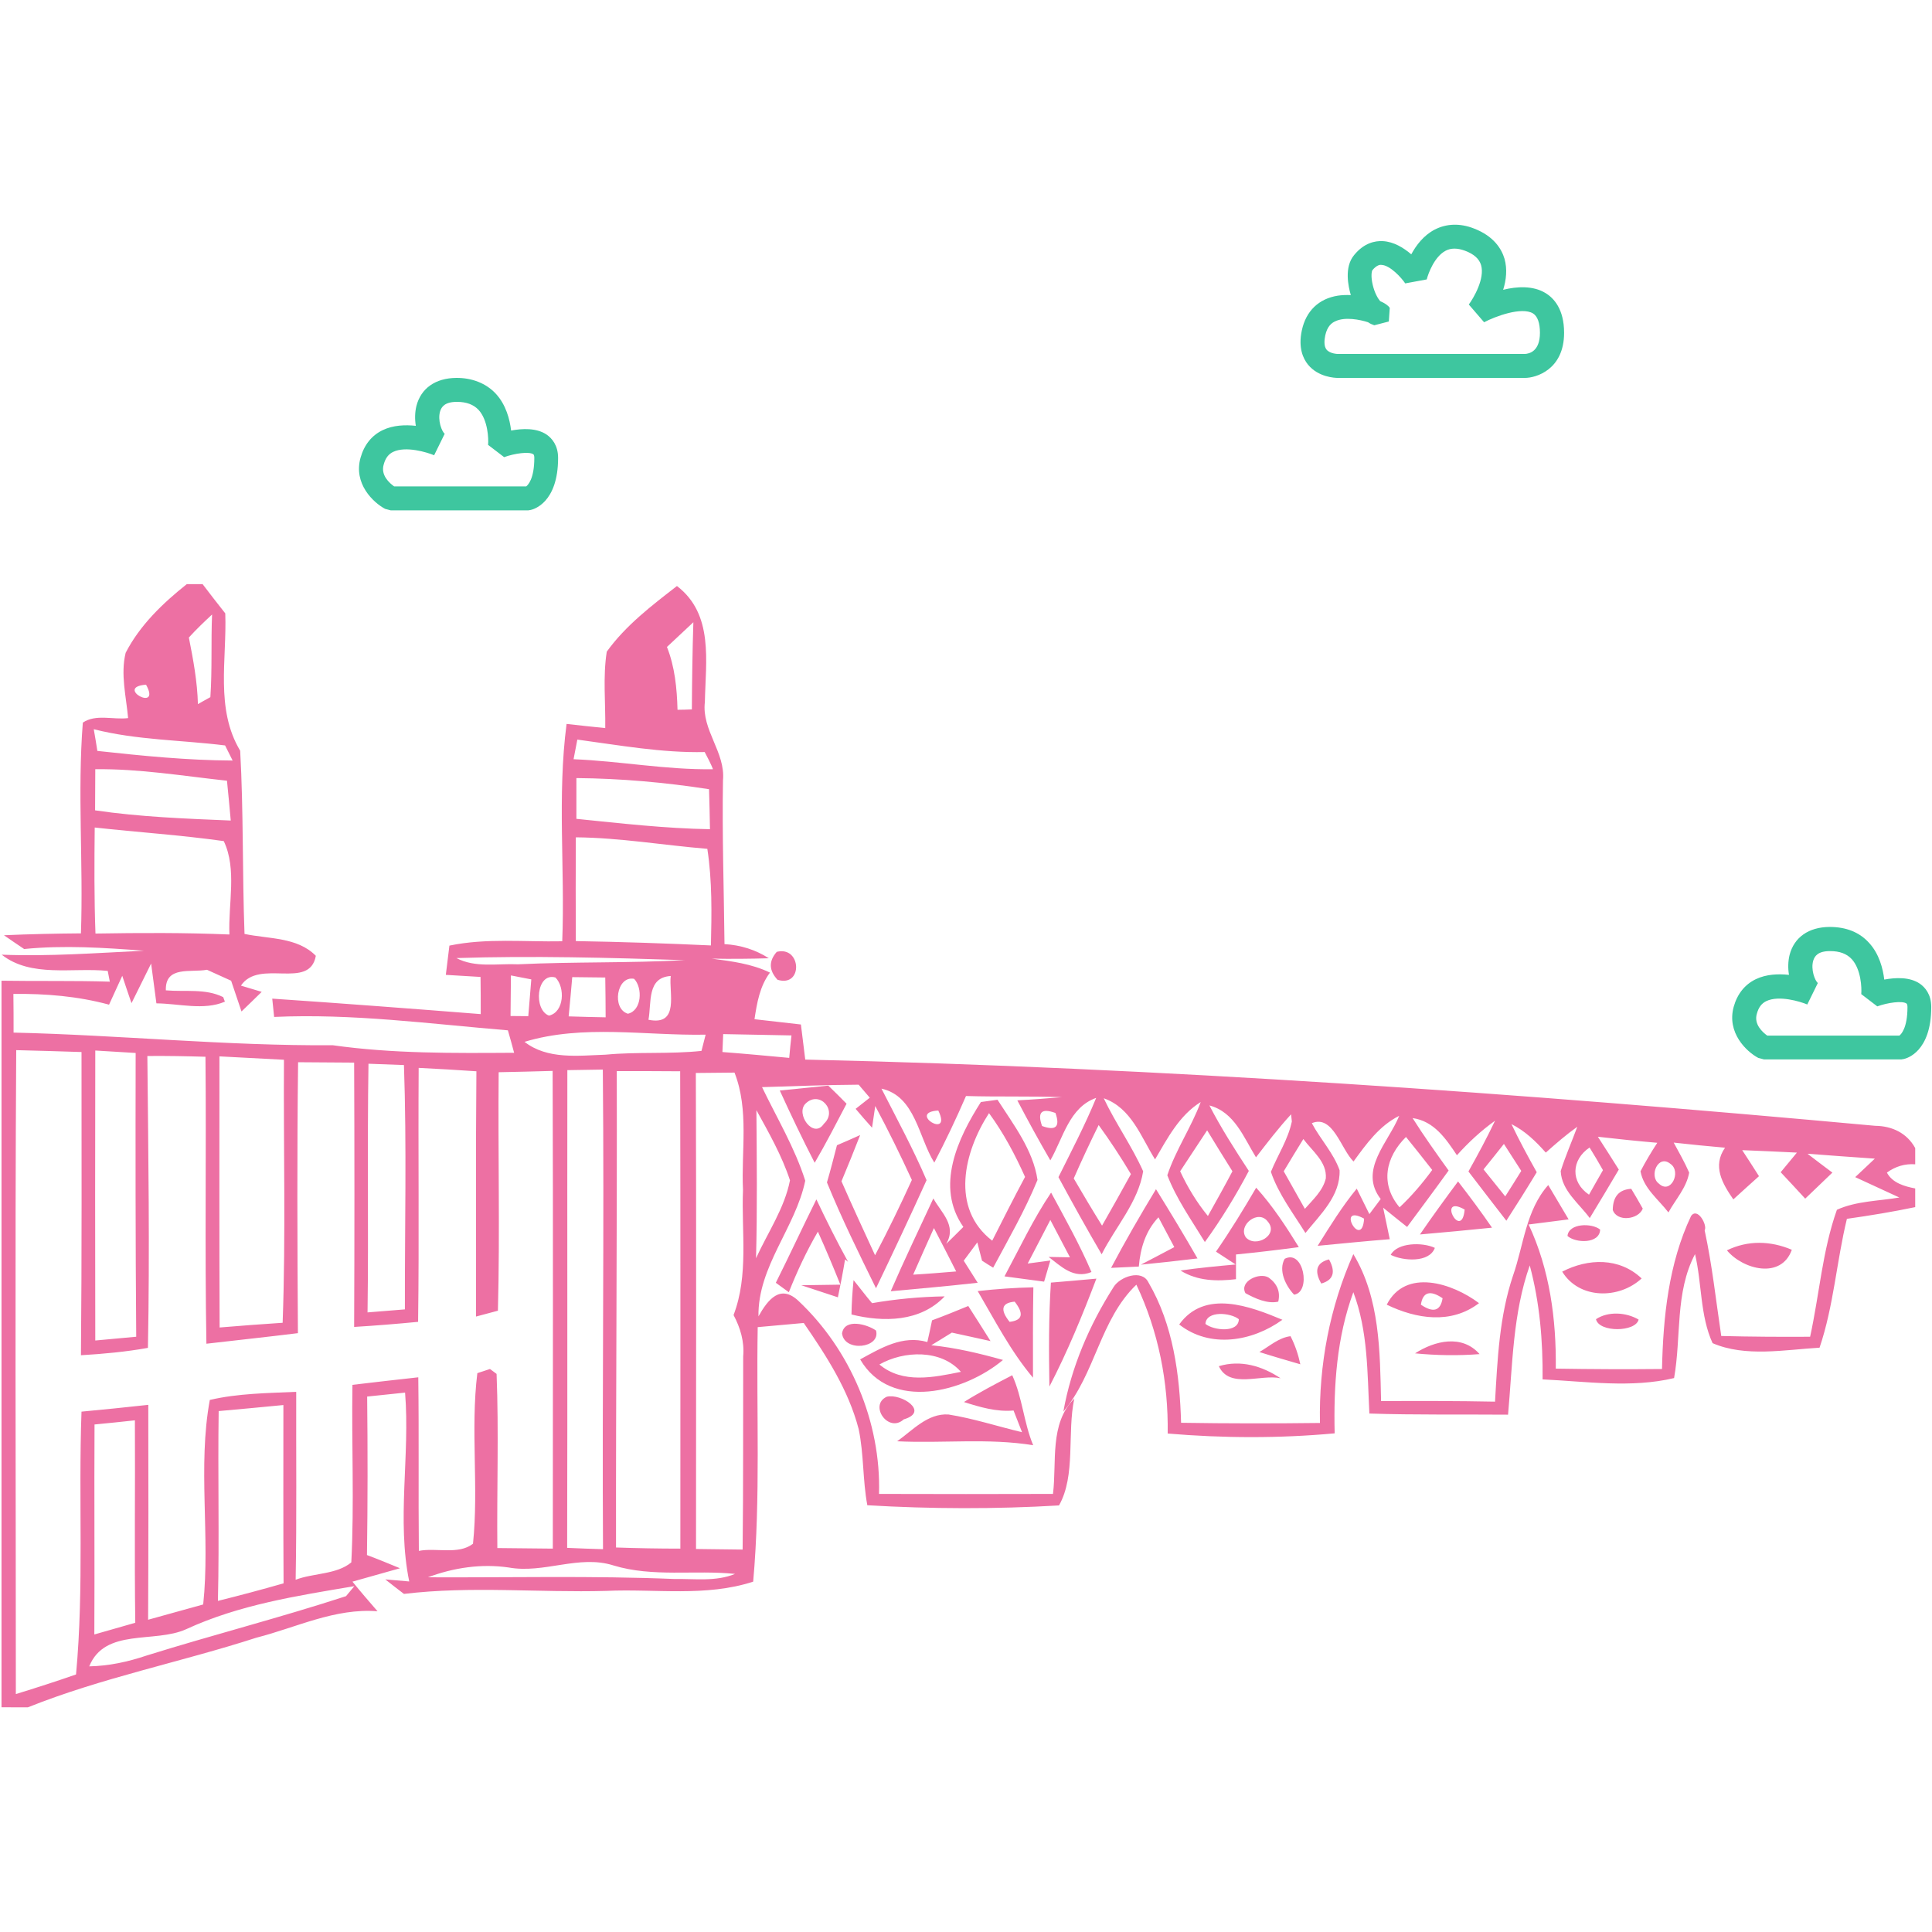 <svg t="1711609368077" class="icon" viewBox="0 0 1024 1024" version="1.1" xmlns="http://www.w3.org/2000/svg" p-id="72394" width="256" height="256"><path d="M709 200.3c-1.3 0-10.2-0.3-15.7-7-2.6-3.2-5.3-8.9-3.3-18.2 2.2-10.3 9-16.8 19.1-18.4 2.1-0.3 4.4-0.4 6.9-0.3 0-0.1 0-0.1-0.1-0.2-1.2-4.2-3.6-14.5 1.8-21 5.3-6.5 11.1-7.6 15.2-7.4 5.9 0.3 11.1 3.6 15.1 7 2.6-4.8 6.5-10 12.4-13.1 6.2-3.2 13.4-3.5 20.8-0.6 10.7 4.1 14.7 11 16.2 16 1.6 5.6 0.9 11.4-0.7 16.5 7.3-1.8 15.8-2.3 22.4 1.7 4.5 2.7 9.9 8.6 9.9 21.1 0 19.6-15 23.9-20.7 23.9H709c0.1 0 0.1 0 0 0z m0.1-12.7h99.1c2.3-0.1 8-1.3 8-11.2 0-5.3-1.3-8.8-3.7-10.3-6.1-3.6-20 1.6-25.9 4.7l-8.1-9.4c2.5-3.4 8.6-13.7 6.5-20.9-1-3.3-3.7-5.8-8.5-7.6-4-1.5-7.5-1.5-10.3 0-5.9 3.1-9.2 12-10 15.2l-11.4 2.1c-2.1-3.1-8-9.6-12.6-9.8-0.6-0.1-2.4-0.1-4.8 2.8-0.4 0.6-0.9 3.4 0.2 7.9 1 4.2 2.7 7.1 3.9 8.5 2.5 1.1 4.3 2.3 5.1 3.6l-0.5 7.2-7.7 2c-1.2-0.4-2.3-0.9-3.3-1.6-4.3-1.4-12.3-3-17.4-0.5-1.8 0.8-4.2 2.5-5.3 7.5-0.5 2.4-0.8 5.7 0.7 7.5 1.8 2.2 5.8 2.3 6 2.3zM280 270.5h-72.9l-3-0.8c-6.2-3.3-16.9-13.3-13-27.1 1.9-6.8 5.9-11.8 11.7-14.6 5.6-2.7 12-2.9 17.6-2.3-0.6-3.5-0.5-7.2 0.3-10.5 2.4-9.4 10.1-14.8 21.1-14.9 8.2-0.1 15.9 2.8 21.1 8.5 5.3 5.8 7.3 13.5 8 19.4 5.9-1.1 13.5-1.5 18.9 2.2 2.7 1.9 6 5.6 6 12.3 0 23.9-13.1 27.3-14.6 27.6l-1.2 0.2z m-71.1-12.7h70c0.8-0.6 4.3-3.8 4.3-15.1 0-1-0.2-1.7-0.5-1.9-2.2-1.6-10-0.5-15.5 1.5l-8.5-6.5c0.3-3.3-0.1-13.1-5-18.5-2.7-2.9-6.5-4.3-11.5-4.3h-0.1c-6.5 0-8.1 2.8-8.8 4.9-1.5 4.8 0.9 10.9 2.4 12l-5.6 11.4c-3.8-1.6-15-5-21.7-1.8-2.5 1.2-4.1 3.3-5 6.6-1.8 5.8 3.1 10 5.5 11.7zM1007.8 561.5h-72.9l-3-0.8c-6.2-3.3-16.8-13.3-13-27.1 1.9-6.8 5.9-11.8 11.7-14.6 5.6-2.7 12-2.9 17.6-2.3-0.6-3.5-0.5-7.2 0.3-10.5 2.4-9.4 10.1-14.8 21.1-14.9h0.2c8.7 0 15.8 2.8 20.9 8.5 5.3 5.8 7.3 13.5 8 19.4 5.9-1.1 13.5-1.5 18.9 2.2 2.7 1.9 6 5.6 6 12.3 0 23.9-13.1 27.3-14.6 27.6l-1.2 0.2z m-71.1-12.6h70c0.8-0.6 4.3-3.8 4.3-15.1 0-1-0.2-1.7-0.5-1.9-2.2-1.6-10-0.5-15.5 1.5l-8.5-6.5c0.3-3.3-0.1-13.1-5-18.5-2.7-2.9-6.4-4.3-11.5-4.3h-0.1c-6.5 0-8.1 2.8-8.8 4.9-1.5 4.8 0.9 10.9 2.4 12l-5.6 11.4c-3.8-1.6-15-5-21.7-1.8-2.5 1.2-4.1 3.3-5 6.6-1.8 5.7 3.1 10 5.5 11.7z" fill="#3EC69F" p-id="72395"></path><path d="M107.3 309.5c4 5.2 8 10.5 12.1 15.6 0.9 24.4-5.4 50.6 7.9 72.8 1.8 32.3 1.1 64.7 2.3 97.1 12.7 2.7 28 1.6 37.8 11.6-3.3 18.4-30 1.3-39.7 15.8l11 3.3c-3.5 3.5-7.1 6.9-10.7 10.4-1.4-4.1-4.1-12.2-5.5-16.3l-12.8-5.8c-8.6 1.6-22.2-2.3-21.8 10.9 10.1 0.9 21-1.1 30.4 3.6l0.9 2.4c-11.2 4.8-24.3 1-36.3 0.9-0.9-7-1.9-14.1-2.8-21.1-3.5 7-6.9 14-10.4 21-1.7-4.9-3.3-9.7-4.9-14.5-2.3 5.1-4.7 10.2-7 15.3-16.5-4.5-33.7-5.9-50.7-5.7 0.1 6.8 0.1 13.6 0.1 20.5 56.4 1.3 112.7 7.1 169.2 6.7 31.9 4.5 64 4.2 96.1 4-0.8-3-2.4-8.9-3.3-11.9-41.1-3.4-82.5-9-123.9-7.1l-1-9.7c36.9 2.5 73.7 5.3 110.5 8.2 0-6.6 0-13.1-0.1-19.7-4.6-0.3-13.8-0.8-18.4-1.1l1.9-15.5c19.6-4.1 39.9-1.9 59.8-2.3 1.5-38.4-2.7-77 2.3-115.2 5.1 0.6 15.4 1.7 20.5 2.2 0.2-13.5-1.3-27.1 0.8-40.5 10-13.9 23.8-24.4 37.2-34.8 19.6 15 15.2 39.9 14.8 61.5-1.8 14.9 11 26.6 9.6 41.5-0.5 28.9 0.5 57.9 0.8 86.8 8.6 0.5 16.5 3 23.5 7.5-10 0.3-20.1 0.4-30.2 0.2 10.5 1.4 21.1 2.7 30.8 7.4-5.4 7.2-6.9 16.1-8.2 24.7 8.2 0.9 16.4 1.9 24.6 2.8l2.3 18.6c189.4 4.3 378.5 17.8 567.1 35.1 8.9 0.1 16.8 3.8 21.2 11.8v8.6c-5.4-0.4-10.5 1.1-15 4.4 2.9 5.5 9.3 7.3 15 8.4v9.9c-12 2.5-24.1 4.5-36.2 6.2-5.5 22.6-7 46.2-14.5 68.3-18.6 1.1-39.3 5.1-56.7-2.4-6.7-14.7-5.6-31.6-9.3-47.2-10.7 20.4-7.2 43.8-11.1 65.7-22.5 5.4-46.6 1.8-69.7 0.7 0.2-20.3-1.5-40.7-6.8-60.4-9 25.5-9.1 52.6-11.5 79.1-24.5-0.2-49 0.2-73.5-0.6-1.1-21.6-0.7-43.7-8.5-64.3-8.8 23.9-10.5 49.5-9.9 74.8-29.4 2.7-59 2.6-88.5 0.1 0.4-27.2-4.9-54.2-16.6-78.9-19.3 18.5-21.7 47.2-38.7 67.3 4.2-23.6 13.8-45.9 26.6-66 3.3-5.5 15-9.7 18.5-2.5 13.1 22.4 16.6 48.9 17.3 74.4 24.5 0.4 49.1 0.4 73.6 0.1-0.6-30.8 5.2-61.4 17.7-89.5 14.1 23.4 14.1 51.5 14.7 77.9 20.1-0.1 40.2-0.1 60.4 0.3 1.3-22.5 2.3-45.2 9.5-66.7 5.7-16.2 6.8-34.7 18.7-48.1 3.6 6.1 7.2 12.1 10.8 18.2-7.1 0.9-14.1 1.8-21.2 2.7 11.2 23.9 14.7 50.2 14.4 76.4 18.7 0.3 37.5 0.4 56.3 0.2 0.6-27.5 3.5-56 15.4-81.1 3.5-4.9 8.8 5 7.2 7.6 4 18.5 6 37.3 8.8 56 15.7 0.4 31.4 0.5 47.1 0.4 4.9-22.4 6.5-45.6 14.2-67.3 10.4-4.7 22.1-4.6 33.1-6.5l-23.4-10.8 10.4-9.8c-11.9-0.8-23.8-1.7-35.7-2.6 4.4 3.4 8.8 6.7 13.2 10l-14.4 13.8c-4.3-4.7-8.6-9.3-13-14 2.2-2.6 6.4-7.8 8.6-10.4-9.7-0.5-19.4-0.9-29-1.3 3 4.6 6 9.2 8.9 13.8-4.6 4.1-9.1 8.2-13.6 12.3-5.8-8.4-11.2-17.6-4.4-27.4-9.1-0.8-18.2-1.7-27.2-2.7 2.8 5.2 5.8 10.4 8.2 15.9-1.4 8-7.2 14.2-11 21.1-5.3-6.9-13.2-12.8-14.8-21.8 2.7-5.2 5.7-10.2 8.9-15.1-10.5-0.9-21-2-31.5-3.2 3.7 5.7 7.4 11.5 11.1 17.4-5.1 8.6-10.2 17.2-15.4 25.7-5.7-7.8-14.9-14.5-15.4-24.9 2.5-8 5.9-15.6 8.8-23.5-5.9 4.2-11.3 8.9-16.7 13.7-5.3-6-11-11.5-18.2-15.1 4.1 8.6 8.7 17.1 13.4 25.5-5.2 8.6-10.6 17.2-16.1 25.7-6.7-8.7-13.5-17.4-20.1-26.1 5-8.9 9.8-17.8 14.1-26.9-7.4 5.3-14.1 11.5-20.2 18.3-5.8-8.7-12.1-18.1-23.5-19.7 6 9.5 12.5 18.6 19.1 27.8-7.2 10-14.6 19.9-22 29.9-3.2-2.5-9.5-7.6-12.7-10.2l3.5 16.7c-12.7 1-25.5 2.3-38.2 3.5 6.5-10.4 12.9-20.8 20.7-30.3 1.7 3.4 5 10.1 6.7 13.5 2-2.7 4-5.3 6-8-11.9-15.4 4.2-30.1 9.8-44.1-10.6 5.3-17.4 14.9-24.2 24.2-6.6-6.4-10.9-25-22.1-20.3 4.5 8.5 11.4 15.7 14.7 24.9 0.5 13.6-10.3 23.6-18.1 33.3-6.5-10.5-14.3-20.6-18.3-32.4 3.6-8.9 9.1-17.1 11.1-26.7l-0.4-3.8c-6.6 7.2-12.6 15-18.6 22.8-6.5-10.5-11.4-24-24.7-27.5 6.2 12 13.5 23.4 20.9 34.7-6.9 13.1-14.6 25.7-23.3 37.7-7-11.5-15-22.7-19.9-35.4 4.5-13.5 12.7-25.4 17.7-38.8-11.4 7.1-17.6 19.2-24.2 30.4-7.5-12-12.6-27.3-27.2-32.4 6.3 13.3 14.9 25.3 20.9 38.7-2.6 16.3-14.7 29.5-22 44-7.9-13.5-15.5-27.2-22.9-40.9 6.9-13.9 14.1-27.6 20-42-14.3 5-17.5 21.3-24.3 33.1-6.1-10.5-11.9-21.1-17.5-31.8 7.9-0.4 15.7-1 23.6-1.7-16.9-0.6-33.9-0.1-50.8-0.6-5.2 12-10.8 23.8-16.8 35.3-8.4-13.4-10-35.2-28-39.2 8.2 16.1 16.8 31.9 23.9 48.5-8.7 19.2-17.7 38.3-26.8 57.3-9.1-18.5-18.2-37-26-56.1 1.9-6.5 3.6-13.1 5.3-19.7 3.1-1.3 9.2-4 12.3-5.4-3.2 8.2-6.5 16.4-9.9 24.5 5.8 13.2 11.8 26.2 17.8 39.2 6.9-13.1 13.4-26.5 19.5-39.9-6.1-13.3-12.5-26.3-19.4-39.2l-1.7 11.5c-3-3.3-5.9-6.7-8.7-10l7.5-5.9-5.9-6.9c-17.1 0.1-34.1 0.8-51.2 1.3 7.9 16.4 17.4 32.2 22.9 49.6-5.2 25-25.2 45.4-24.8 71.9 5.1-9.1 11.6-17.1 21.1-8.3 27.7 26 43.9 64.3 42.8 102.4 30.7 0.1 61.5 0.1 92.2 0 2.1-16.9-2-37.3 11.3-50.5-3.9 18.2 0.9 40.7-8.1 56.6-33.7 2-67.8 1.9-101.6-0.1-2.5-13.3-1.8-27.1-4.6-40.4-5.4-20.7-17.1-38.8-29.1-56.2l-24.4 2.2c-0.8 45 1.6 90-2.4 134.9-25.1 8.2-51.9 3.7-77.9 4.9-35.7 1-71.6-2.7-107.2 1.6-3.3-2.5-6.6-5.1-9.9-7.7l12.7 1.1c-6.7-32.7 0.5-66.8-2.2-100.1l-20.1 2.1c0.3 28 0.3 56-0.1 84 5.9 2.2 11.7 4.6 17.5 7-6.3 1.8-18.9 5.3-25.2 7.1 4.3 5.3 8.8 10.5 13.3 15.7-22.5-1.8-43 8.6-64.2 14-40.2 13-81.9 21.2-121.1 36.9H0.8V519.8c19.1 0.3 38.3-0.1 57.4 0.5-0.3-1.5-0.8-4.3-1.1-5.7-18.6-1.9-40.6 3.7-56.2-8.6 25.2 1 50.3-0.9 75.4-2.1-21.1-1.6-42.4-3-63.5-0.9-3.6-2.4-7.1-4.8-10.7-7.3 13.6-0.6 27.2-0.9 40.8-1 1.3-37.3-1.9-74.7 1-111.7 6.9-4.7 16.2-1.4 24-2.4-1-11.4-4.1-23.2-1.3-34.6 7.5-14.6 19.7-26.3 32.4-36.4h8.3m5.1 16.1c-4.2 3.9-8.4 7.9-12.3 12.2 2.3 11.6 4.5 23.4 4.8 35.3 1.6-0.9 4.9-2.8 6.6-3.7 1-14.7 0.3-29.3 0.9-43.8m255.1 4.1l-14 13.1c4.2 10.6 5.3 22 5.6 33.3 1.9 0 5.6-0.1 7.6-0.2 0.1-15.4 0.3-30.8 0.8-46.2M77.4 362.9c-17.1 1.3 8.4 15.1 0 0m41.9 32.2c-23.2-2.9-46.8-2.8-69.6-8.6 0.5 2.9 1.5 8.7 1.9 11.5 23.8 2.6 47.7 5 71.7 5.1l-4-8m254.2 3.5c-22.7 0.5-45.1-3.6-67.5-6.6l-2 10.4c24.7 1 49.2 5.7 73.9 5.3-0.9-2.4-3.2-6.9-4.4-9.1m-253.2 15.2c-23.2-2.5-46.4-6.4-69.8-6.1 0 7.2-0.1 14.5-0.1 21.8 23.8 3.5 47.9 4.4 71.9 5.4-0.6-6.9-1.3-14-2-21.1m255.5 4.5c-23.2-3.6-46.7-5.7-70.3-5.9V434c23.6 2.4 47.1 5.1 70.8 5.5-0.1-7.1-0.3-14.2-0.5-21.2m-257.2 27.5c-22.7-3.2-45.7-4.7-68.4-7.2-0.2 18.7-0.3 37.5 0.4 56.2 23.7-0.4 47.4-0.5 71 0.5-0.7-16.3 4.1-34.6-3-49.5m256.3 4.1c-23.2-1.9-46.3-5.9-69.7-6.1-0.1 18.3-0.1 36.7 0 55 23.9 0.4 47.7 1.2 71.6 2.3 0.4-17 0.7-34.2-1.9-51.2m-11.9 59c-40.3-1.3-80.8-2.4-121.1-1.1 10.1 5.3 21.8 2.8 32.7 3.3 29.4-1.4 59-0.6 88.4-2.2m-7.5 8.4c-12.7 0.8-10.1 14-11.8 23.2 16.7 3.4 10.7-14.5 11.8-23.2m-19.4 1.5c-9.3-1.8-12 15.9-3.3 18.5 7.4-1.7 7.9-13.7 3.3-18.5m-15.3-0.7l-17.5-0.2c-0.6 6.9-1.2 13.8-1.9 20.8 6.5 0.2 13.1 0.4 19.6 0.5 0-7-0.1-14-0.2-21.1m-26.4 0c-10.1-2.9-11.8 17.2-3.4 20.2 8.1-1.9 8.6-15 3.4-20.2m-12.8 1c-2.7-0.5-8.1-1.6-10.8-2.1-0.1 7.2-0.1 14.3-0.2 21.5 2.3 0 7 0.1 9.4 0.1l1.6-19.5m137.9 29.7c-12.1-0.3-24.1-0.4-36.2-0.7l-0.4 9.5c11.8 0.9 23.6 2 35.4 3.1 0.2-3 0.9-9 1.2-11.9m-45.5-0.4c-31.9 0.6-64.9-5.6-96 3.8 12.2 9.5 28.6 7.3 43 6.8 16.9-1.6 33.9-0.2 50.8-2 0.5-2.1 1.6-6.4 2.2-8.6m-302.1 9.7c-7.1-0.4-14.3-0.9-21.4-1.3-0.1 51.2-0.1 102.4 0 153.7 7.2-0.7 14.5-1.3 21.7-2-0.4-50.1-0.4-100.3-0.3-150.4m-28.7-0.5c-11.5-0.4-23.1-0.7-34.6-1-0.7 113.8-0.2 227.5-0.2 341.3 10.7-3.3 21.3-6.7 31.9-10.4 4.3-46.3 1.2-92.9 2.9-139.3 11.8-1.1 23.6-2.3 35.4-3.6 0.1 38 0.1 75.9-0.1 113.9 9.7-2.7 19.5-5.4 29.2-8.1 3.8-36-3-73.1 3.5-108.4 15-3.5 30.5-3.6 45.8-4.3-0.1 33.2 0.3 66.4-0.3 99.6 9.4-3.6 21.7-2.7 29.5-9.2 1.6-31.3 0.1-62.8 0.6-94.1 11.6-1.4 23.2-2.7 34.9-4 0.4 30.7 0 61.3 0.3 92 9.2-1.8 21.1 2.2 28.7-3.8 3.1-30-1.4-60.4 2.3-90.4l6.7-2.2 3.5 2.6c1.2 30.7 0.1 61.5 0.4 92.3l29.4 0.3c0-84.4 0.2-168.8-0.1-253.2-9.5 0.3-19.1 0.5-28.6 0.7-0.4 42.1 0.7 84.3-0.4 126.4l-11.6 3.1c0.1-43.3-0.2-86.6 0.2-130-10.2-0.7-20.4-1.3-30.6-1.8-0.3 44.9 0.3 89.7-0.3 134.6-11.3 1.1-22.6 2-33.9 2.7 0.2-46.7 0.2-93.4 0-140.1L158 563c-0.6 47.8-0.4 95.7-0.1 143.6-16.1 2-32.3 3.7-48.5 5.6-0.9-50.7 0-101.4-0.5-152.1-10.3-0.3-20.5-0.5-30.8-0.4 0.5 51.6 1.3 103.1 0.3 154.7-11.7 2.1-23.6 3.2-35.5 3.9 0.5-53.6 0.3-107.2 0.3-160.7m170.9 6.9c-4.7-0.2-14.1-0.5-18.8-0.7-0.7 43.9 0.1 87.9-0.5 131.8 6.6-0.5 13.3-1.1 19.8-1.6-0.1-43.1 1-86.4-0.5-129.5m-63.6-2.8l-34.2-1.8c0 47.9-0.1 95.8 0.1 143.7 11.1-0.9 22.3-1.8 33.4-2.5 1.7-46.4 0.4-92.9 0.7-139.4m238.8 6.8l-20.5 0.2c0.3 84.1 0.1 168.2 0.1 252.3l24.7 0.3c0.4-34.1 0.2-68.3 0.3-102.4 0.7-7.8-1.5-15.1-5.1-21.9 8.1-21.2 4.1-44.2 5-66.3-1-20.7 3.3-42.3-4.5-62.2m-28.8-0.7c-11.2-0.1-22.4-0.1-33.6-0.1 0.2 84.1-0.5 168.3-0.4 252.5 11.4 0.4 22.7 0.6 34.1 0.6 0-84.3 0.1-168.7-0.1-253m-41-0.9c-4.7 0.1-14.1 0.2-18.8 0.3-0.1 84.4 0.1 168.8-0.1 253.2 4.8 0.2 14.2 0.6 19 0.7-0.5-84.7 0.7-169.5-0.1-254.2m239.9 23c-7.4-2.7-9.7-0.4-7.1 6.9 7.3 2.7 9.7 0.4 7.1-6.9m-62.1-1.3c-16.9 1 7.7 15.8 0 0m-78.6 37c-4.3-13.1-11.2-25.2-17.8-37.2 0.2 26.2 0.5 52.3-0.2 78.5 6.2-13.6 15.1-26.5 18-41.3m196.4-30c-3 2.5-3 2.5 0 0m24.7 3.5c-4.8 7.2-9.5 14.5-14.3 21.7 3.9 8.4 8.8 16.5 14.7 23.7 4.4-7.9 8.8-15.7 13-23.7-4.5-7.2-9-14.4-13.4-21.7m-40.4 23.2c-5.3-8.9-11-17.6-17.1-26-4.6 9.3-9 18.7-13.2 28.3 4.9 8.4 9.9 16.8 15 25 5.2-9.1 10.3-18.2 15.3-27.3m103.3 2.3c0.7-8.8-7.2-14.5-11.9-20.9-3.5 5.6-6.9 11.3-10.4 17.1 3.7 6.6 7.5 13.3 11.2 19.9 4.3-4.9 9.5-9.5 11.1-16.1m139.8-16.4c-9.7 6.5-10.2 18.3-0.3 25 1.9-3.3 5.5-9.8 7.4-13-1.7-3.1-5.3-9.1-7.1-12m-36.2 12.4c-2.3-3.6-6.9-10.8-9.2-14.3-3.6 4.5-7.1 9-10.8 13.5 3.9 4.8 7.7 9.6 11.5 14.3 2.2-3.4 6.4-10.1 8.5-13.5m-47.2-0.5c-4.6-5.9-9.2-11.7-13.9-17.5-10.9 10.8-13.8 25-3.4 37.3 6.4-6 12.1-12.7 17.3-19.8m126.3-3.2c-6.5-5.4-11.6 6.4-6.2 10.4 6.4 6.1 12.1-6.4 6.2-10.4m71.7 5.1c-3 2.5-3 2.5 0 0M723 645.9c-15.4-8.4-1.1 17.1 0 0m-572.8 98.8c-11.4 1.1-22.9 2.2-34.3 3.2-0.5 33.6 0.4 67-0.4 100.6 11.7-2.9 23.3-6 34.8-9.3-0.2-31.6-0.1-63-0.1-94.5m-78.7 8.1c-5.3 0.6-16 1.7-21.4 2.2-0.2 37.1 0.1 74.1-0.1 111.3l21.7-6.2c-0.5-35.8 0-71.6-0.2-107.3m253.6 76.9c-18.3-5.8-36.8 4.5-55.5 1.1-14.5-2.1-29.2 0.1-42.8 5.2 43.6 0.2 87.1-0.9 130.7 0.9 10.7-0.2 21.9 1.5 32.1-2.7-21.5-2.2-43.5 1.9-64.5-4.5m-137.3 11c-30.3 5.1-60.9 9.8-89.1 22.8-16.7 7.6-43.1-0.8-51.4 19.7 10.4-0.2 20.5-2.4 30.3-5.7 35.2-11 70.9-20.1 105.8-31.5l4.4-5.3z m0 0" fill="#ED70A3" p-id="72396"></path><path d="M412.1 519.3c-4.6-5-4.7-9.9-0.4-14.8 13.1-3.3 14.1 19 0.4 14.8z m36.6 65.7c-5.5 10.5-10.9 21-16.9 31.3-6.5-12.6-12.6-25.4-18.5-38.3 8.6-0.9 17.2-1.7 25.7-2.6 3.3 3.2 6.6 6.4 9.7 9.6m-12 10.6c7.5-6.9-2.3-17.9-9.7-10.7-5.6 5.4 4.2 19.1 9.7 10.7z m92-12.7c8.5 13.2 18.9 26.7 21.2 42.5-6.6 16.1-15.3 31.2-23.5 46.5-1.5-0.9-4.4-2.7-5.9-3.7l-2.5-9.7c-2.4 3.2-4.8 6.4-7.2 9.7 1.9 2.9 5.5 8.8 7.4 11.7-15.3 1.7-30.7 3.1-46.1 4.5 7.2-16.6 15-32.8 22.6-49.2 4.1 7.5 12.6 14.3 6.8 24.1 3.1-3 6.1-6 9.1-9-15-21.4-3-46.9 9.3-66.2l8.8-1.2m14.6 40.9c-5.3-11.8-11.4-23.3-19.1-33.8-13.3 20.5-20.6 50.4 1.7 67.6 5.7-11.3 11.4-22.6 17.4-33.8m-36.5 50.1c-3.9-7.7-7.8-15.3-11.8-23-3.7 8.2-7.4 16.5-11 24.7 5.7-0.3 17.1-1.2 22.8-1.7z m357.8-43.8c1.6 2.6 4.6 7.8 6.1 10.5-2.3 5.9-13.7 7.2-15.9 0.7 0.1-7.1 3.3-10.8 9.8-11.2z m-73.8 20.6c-12.7 1.3-25.4 2.5-38.2 3.6 6.5-9.5 13.3-18.8 20.2-28.1 6.2 8 12.3 16.2 18 24.5m-14.5-9.6c-15.1-8.5-1.6 17.2 0 0zM688.4 661c-11.1 1.5-22.2 2.8-33.3 3.9V678c-10.1 1.2-20.5 1-29.4-4.6 9.7-1.4 19.4-2.3 29.2-3.2l-10.4-6.8c7.6-11 14.6-22.4 21.3-33.9 8.7 9.6 15.8 20.5 22.6 31.5m-16.5-13.6c-5-6.6-15.9 2-11.6 8.4 5.2 5.9 17.8-1.3 11.6-8.4z m0 0" fill="#ED70A3" p-id="72397"></path><path d="M634.7 667c-9.9 1.2-19.9 2.3-30 3.3 4.5-2.3 13.3-7 17.7-9.3-2.8-5.3-5.6-10.6-8.4-15.8-6.8 7.2-9.6 16.4-10.4 26.1-3.7 0.2-11 0.5-14.7 0.7 7.5-14.2 15.5-28 23.8-41.7 7.5 12.1 14.9 24.3 22 36.7z m-77.6-34.9c7.5 13.9 15.2 27.6 21.4 42.1-9.5 3.9-16.2-3.1-22.7-8l11.3 0.2c-3.5-6.6-6.9-13.2-10.4-19.8l-12 23.1 12-1.6c-0.8 2.8-2.5 8.4-3.3 11.2-5.2-0.7-15.7-2.1-21-2.8 8-14.9 15.2-30.3 24.7-44.4z m-124.4 3.6c5.3 11.2 10.8 22.2 16.8 33.1l-1.6-1.3c-1.1 6.7-2.4 13.5-3.8 20.1-4.9-1.6-14.6-4.8-19.4-6.4 5.2-0.1 15.5-0.2 20.7-0.3-3.8-9.5-7.7-18.8-11.9-28.1-6 10.3-11 21-15.4 32.1l-6.9-5c7.3-14.6 14.2-29.5 21.5-44.2z m415.4 16c-0.2 7.6-12.9 7.3-17.3 3.4 0.6-6.8 12.9-7 17.3-3.4z m101.6 10.7c-5.6 15.8-25.9 10.5-34.4 0.3 11.1-5.4 23.1-5.1 34.4-0.3z m-189.2-1c-2.9 8-16.8 7-23.4 3.7 3.5-6.6 16.9-6.8 23.4-3.7z m109.6 16.2c-12 11.1-33.1 11.1-42.1-3.6 13.7-7.1 30.3-7.6 42.1 3.6z m-165.7-10.1c3.7 6.7 2.3 11-4.1 12.8-3.9-6.8-2.5-11.1 4.1-12.8z m-18.5 18.7c-4.4-4.6-8.5-12.8-5-19 10.1-5.3 14.1 17.7 5 19z m98 4.5c-14.8 11.3-33.2 8.4-48.9 0.8 10-19.6 35-11.3 48.9-0.8m-19.3-2.6c-6.6-4.5-10.5-3.3-11.5 3.4 6.6 4.5 10.4 3.3 11.5-3.4z m-92.1-10.9c4.5 3.3 6.2 7.5 5 12.7-5.8 1.3-12.3-1.7-17.4-4.5-3.4-6.3 7.6-11.3 12.4-8.2z m-210.3 13.5c12.7-2.2 25.6-3.4 38.5-3.6-12.9 13.6-32.4 13.8-49.4 9.6 0.1-6.1 0.5-12.2 1.1-18.2 3.3 4 6.4 8.2 9.8 12.2z m118.9-13c-7.4 19.5-15.3 38.7-24.9 57.2-0.3-18.4-0.4-36.8 0.8-55.1 6-0.5 18.1-1.5 24.1-2.1m-12.8 11.1c-2.7 3-2.7 3 0 0z m-20.6-6.5c-0.3 16-0.2 31.9-0.2 47.9-11.8-14-20.1-30.2-29.3-45.9 9.8-1.1 19.7-1.8 29.5-2m-9.9 7.6c-6.9 0.6-7.9 4.2-2.7 10.7 6.9-0.8 7.7-4.3 2.7-10.7z m141.9 9.6c-15.9 11.5-38.3 15.4-54.7 2.5 13.5-18.8 37.5-9.7 54.7-2.5m-23.1-0.3c-4.3-3.5-17.3-4.7-17.7 2.5 4.3 3.5 17.6 4.9 17.7-2.5z m-143.4-7c4 6.2 7.9 12.4 11.8 18.6-5.1-1.1-15.3-3.4-20.5-4.5-3.6 2.2-7.2 4.5-10.9 6.7 12.9 1.3 25.5 4.3 38 7.8-20.4 17.1-59.5 27.5-75.7-0.3 11-6 22.5-13 35.6-9.2 0.7-2.9 1.9-8.6 2.5-11.5 6.5-2.4 12.9-5 19.2-7.6m-3.9 34.9c-10.5-12-30.2-11.3-43.2-3.9 12.4 10.4 28.9 6.8 43.2 3.9z m359.2-27.7c-1.6 6.7-21 6.9-22.6-0.2 6.4-4.3 16-3.7 22.6 0.2z m-404.2 5.8c2.6 9.4-16.9 11.6-18 1.5 1.3-8.2 13.4-4.8 18-1.5z m319.9 12.5c-11.4 0.9-22.8 0.7-34.2-0.4 10.4-6.7 24.9-10.2 34.2 0.4z m-95 5.4c-7.2-2.1-14.5-4.2-21.7-6.5 5.4-3.1 10.2-7.6 16.5-8.4 2.4 4.7 4.1 9.7 5.2 14.9z m-10.5 7.4c-10.4-2.3-27 5.8-32.7-6.4 11.6-3.5 23-0.1 32.7 6.4z m-142.2-1.6c5.4 11.9 6.1 25.1 11.1 37.1-23.9-3.9-48.1-0.9-72.1-2.1 8.3-5.9 16.2-14.9 27.2-14.2 13.2 2.1 26 6.3 39 9.4l-4.5-11.5c-9.1 0.8-17.8-1.8-26.3-4.5 8.3-5.2 16.9-9.7 25.6-14.2zM470 740.3c7.5-1.9 23 7.9 9 12-8.2 7.5-18.6-7.6-9-12z m0 0" fill="#ED70A3" p-id="72398"></path></svg>